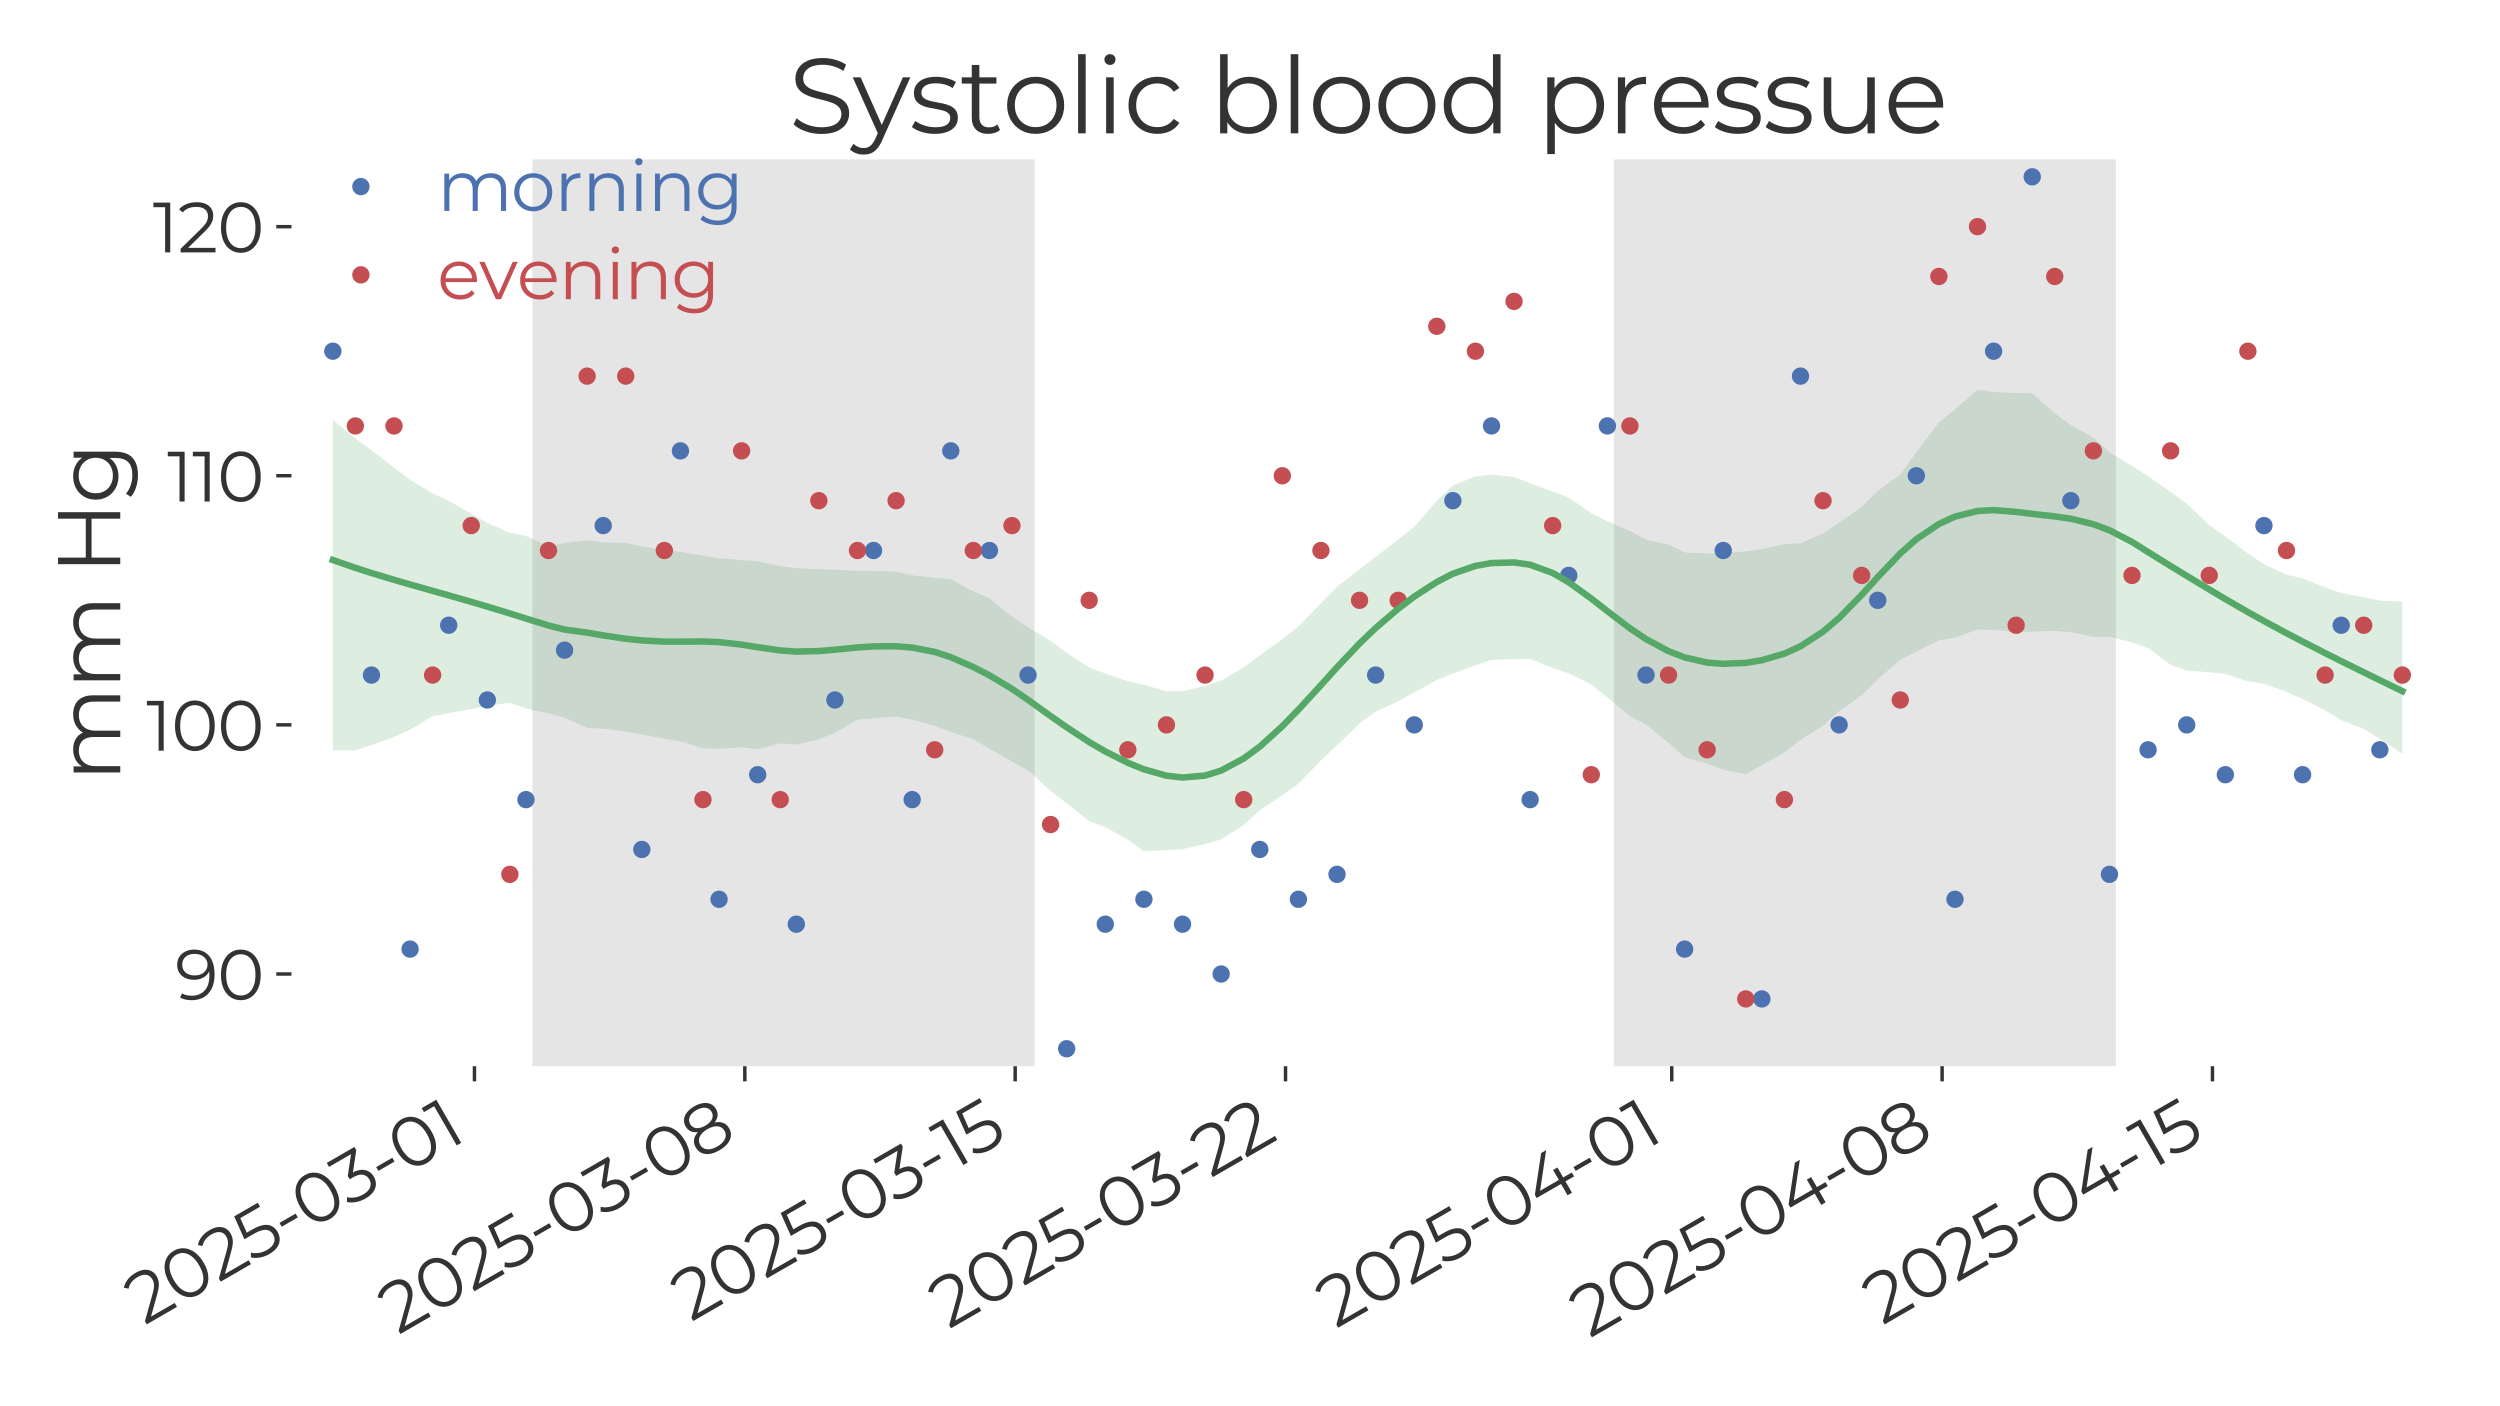 <?xml version="1.0" encoding="utf-8" standalone="no"?>
<!DOCTYPE svg PUBLIC "-//W3C//DTD SVG 1.1//EN"
  "http://www.w3.org/Graphics/SVG/1.1/DTD/svg11.dtd">
<svg xmlns:xlink="http://www.w3.org/1999/xlink" width="576pt" height="324pt" viewBox="0 0 576 324" xmlns="http://www.w3.org/2000/svg" version="1.1">
 <defs>
  <style type="text/css">*{stroke-linejoin: round; stroke-linecap: butt}</style>
 </defs>
 <g id="figure_1">
  <g id="patch_1">
   <path d="M 0 324 
L 576 324 
L 576 0 
L 0 0 
z
" style="fill: #ffffff"/>
  </g>
  <g id="axes_1">
   <g id="patch_2">
    <path d="M 67.15 245.649 
L 563.04 245.649 
L 563.04 36.72 
L 67.15 36.72 
z
" style="fill: #ffffff"/>
   </g>
   <g id="FillBetweenPolyCollection_1">
    <path d="M 76.686 96.78 
L 76.686 172.86 
L 81.877 172.86 
L 85.585 171.672 
L 90.776 169.793 
L 94.484 168.109 
L 99.674 165.009 
L 103.382 164.297 
L 108.573 163.378 
L 112.281 162.574 
L 117.472 161.923 
L 121.179 163.219 
L 126.37 164.343 
L 130.078 165.358 
L 135.269 167.702 
L 138.977 167.895 
L 144.167 168.527 
L 147.875 169.247 
L 153.066 170.173 
L 156.774 170.81 
L 161.965 172.406 
L 165.672 172.518 
L 170.863 172.202 
L 174.571 172.599 
L 179.762 171.266 
L 183.47 171.546 
L 188.661 170.333 
L 192.368 168.859 
L 197.559 165.807 
L 201.267 165.491 
L 206.458 165.087 
L 210.166 165.808 
L 215.356 167.224 
L 219.064 168.618 
L 224.255 170.347 
L 227.963 172.43 
L 233.154 175.475 
L 236.861 177.485 
L 242.052 182.243 
L 245.76 185.049 
L 250.951 189.215 
L 254.659 190.573 
L 259.849 193.449 
L 263.557 196.118 
L 268.748 195.865 
L 272.456 195.652 
L 277.647 194.474 
L 281.354 193.39 
L 286.545 190.075 
L 290.253 186.703 
L 295.444 183.195 
L 299.152 180.577 
L 304.343 175.184 
L 308.05 171.72 
L 313.241 166.662 
L 316.949 163.958 
L 322.14 161.582 
L 325.847 159.495 
L 331.038 156.694 
L 334.746 155.166 
L 339.937 153.284 
L 343.645 152.044 
L 348.836 151.869 
L 352.543 151.8 
L 357.734 153.902 
L 361.442 155.156 
L 366.633 157.702 
L 370.341 160.66 
L 375.531 164.993 
L 379.239 166.911 
L 384.43 171.124 
L 388.138 174.475 
L 393.329 175.919 
L 397.036 177.34 
L 402.227 178.376 
L 405.935 176.214 
L 411.126 173.387 
L 414.834 170.432 
L 420.024 167.239 
L 423.732 163.851 
L 428.923 160.227 
L 432.631 156.49 
L 437.822 152.045 
L 441.529 150.078 
L 446.72 147.529 
L 450.428 146.904 
L 455.619 145.034 
L 459.327 145.115 
L 464.518 145.63 
L 468.225 145.523 
L 473.416 145.341 
L 477.124 145.689 
L 482.315 146.739 
L 486.023 146.696 
L 491.213 148.021 
L 494.921 149.296 
L 500.112 153.145 
L 503.82 154.513 
L 509.011 154.886 
L 512.718 155.261 
L 517.909 156.995 
L 521.617 157.508 
L 526.808 159.413 
L 530.516 161.057 
L 535.706 163.657 
L 539.414 165.909 
L 544.605 167.913 
L 548.313 170.237 
L 553.504 173.659 
L 553.504 138.572 
L 553.504 138.572 
L 548.313 138.399 
L 544.605 137.625 
L 539.414 136.623 
L 535.706 135.321 
L 530.516 133.263 
L 526.808 132.387 
L 521.617 130.001 
L 517.909 127.514 
L 512.718 123.623 
L 509.011 120.982 
L 503.82 116.054 
L 500.112 113.324 
L 494.921 109.722 
L 491.213 107.339 
L 486.023 104.239 
L 482.315 100.785 
L 477.124 97.952 
L 473.416 95.226 
L 468.225 90.662 
L 464.518 90.556 
L 459.327 90.324 
L 455.619 89.793 
L 450.428 94.343 
L 446.72 97.349 
L 441.529 104.189 
L 437.822 109.347 
L 432.631 113.119 
L 428.923 116.774 
L 423.732 120.397 
L 420.024 122.932 
L 414.834 125.167 
L 411.126 125.346 
L 405.935 126.551 
L 402.227 127.032 
L 397.036 127.465 
L 393.329 127.535 
L 388.138 127.285 
L 384.43 125.465 
L 379.239 124.309 
L 375.531 122.359 
L 370.341 120.085 
L 366.633 118.22 
L 361.442 114.665 
L 357.734 113.238 
L 352.543 111.337 
L 348.836 109.892 
L 343.645 109.345 
L 339.937 109.742 
L 334.746 111.86 
L 331.038 115.374 
L 325.847 121.409 
L 322.14 124.319 
L 316.949 128.321 
L 313.241 131.161 
L 308.05 135.184 
L 304.343 139.03 
L 299.152 144.311 
L 295.444 147.281 
L 290.253 151.003 
L 286.545 153.774 
L 281.354 156.811 
L 277.647 158.039 
L 272.456 159.218 
L 268.748 159.283 
L 263.557 157.792 
L 259.849 156.962 
L 254.659 155.175 
L 250.951 153.809 
L 245.76 150.431 
L 242.052 147.618 
L 236.861 144.559 
L 233.154 142.067 
L 227.963 137.862 
L 224.255 136.28 
L 219.064 133.428 
L 215.356 133.108 
L 210.166 132.565 
L 206.458 131.716 
L 201.267 131.526 
L 197.559 131.504 
L 192.368 131.254 
L 188.661 131.175 
L 183.47 130.892 
L 179.762 130.456 
L 174.571 129.328 
L 170.863 129.056 
L 165.672 128.585 
L 161.965 128.048 
L 156.774 127.168 
L 153.066 126.699 
L 147.875 125.929 
L 144.167 125.08 
L 138.977 124.949 
L 135.269 124.457 
L 130.078 125.122 
L 126.37 125.892 
L 121.179 123.491 
L 117.472 122.762 
L 112.281 120.477 
L 108.573 118.351 
L 103.382 115.389 
L 99.674 113.694 
L 94.484 110.554 
L 90.776 107.728 
L 85.585 103.747 
L 81.877 100.977 
L 76.686 96.78 
z
" clip-path="url(#p4155c0cfe5)" style="fill: #55a868; fill-opacity: 0.2"/>
   </g>
   <g id="patch_3">
    <path d="M 122.663 245.649 
L 238.344 245.649 
L 238.344 36.72 
L 122.663 36.72 
z
" clip-path="url(#p4155c0cfe5)" style="fill: #808080; opacity: 0.2"/>
   </g>
   <g id="patch_4">
    <path d="M 371.824 245.649 
L 487.506 245.649 
L 487.506 36.72 
L 371.824 36.72 
z
" clip-path="url(#p4155c0cfe5)" style="fill: #808080; opacity: 0.2"/>
   </g>
   <g id="matplotlib.axis_1">
    <g id="xtick_1">
     <g id="line2d_1">
      <defs>
       <path id="m2fd7c3234f" d="M 0 0 
L 0 3.5 
" style="stroke: #333333; stroke-width: 0.8"/>
      </defs>
      <g>
       <use xlink:href="#m2fd7c3234f" x="109.315" y="245.649" style="fill: #333333; stroke: #333333; stroke-width: 0.8"/>
      </g>
     </g>
     <g id="text_1">
      <!-- 2025-03-01 -->
      <g style="fill: #333333" transform="translate(33.256 305.447) rotate(-30) scale(0.16 -0.16)">
       <defs>
        <path id="Montserrat-Regular-32" d="M 250 0 
L 250 326 
L 2112 2150 
Q 2368 2400 2496 2589 
Q 2624 2778 2669 2944 
Q 2714 3110 2714 3258 
Q 2714 3648 2448 3872 
Q 2182 4096 1664 4096 
Q 1267 4096 963 3974 
Q 659 3853 442 3597 
L 115 3878 
Q 378 4186 787 4352 
Q 1197 4518 1702 4518 
Q 2157 4518 2489 4374 
Q 2822 4230 3004 3955 
Q 3187 3680 3187 3309 
Q 3187 3091 3126 2880 
Q 3066 2669 2909 2435 
Q 2752 2202 2451 1907 
L 742 230 
L 614 410 
L 3392 410 
L 3392 0 
L 250 0 
z
" transform="scale(0.016)"/>
        <path id="Montserrat-Regular-30" d="M 2118 -38 
Q 1600 -38 1197 234 
Q 794 506 563 1014 
Q 333 1523 333 2240 
Q 333 2957 563 3465 
Q 794 3974 1197 4246 
Q 1600 4518 2118 4518 
Q 2637 4518 3040 4246 
Q 3443 3974 3676 3465 
Q 3910 2957 3910 2240 
Q 3910 1523 3676 1014 
Q 3443 506 3040 234 
Q 2637 -38 2118 -38 
z
M 2118 384 
Q 2515 384 2809 598 
Q 3104 813 3270 1225 
Q 3437 1638 3437 2240 
Q 3437 2842 3270 3254 
Q 3104 3667 2809 3881 
Q 2515 4096 2118 4096 
Q 1734 4096 1433 3881 
Q 1133 3667 966 3254 
Q 800 2842 800 2240 
Q 800 1638 966 1225 
Q 1133 813 1433 598 
Q 1734 384 2118 384 
z
" transform="scale(0.016)"/>
        <path id="Montserrat-Regular-35" d="M 1747 -38 
Q 1267 -38 832 118 
Q 397 275 141 538 
L 365 902 
Q 576 678 944 531 
Q 1312 384 1741 384 
Q 2310 384 2608 637 
Q 2906 890 2906 1299 
Q 2906 1587 2768 1795 
Q 2630 2003 2304 2118 
Q 1978 2234 1408 2234 
L 454 2234 
L 685 4480 
L 3136 4480 
L 3136 4070 
L 870 4070 
L 1107 4294 
L 909 2413 
L 672 2643 
L 1510 2643 
Q 2189 2643 2598 2476 
Q 3008 2310 3190 2012 
Q 3373 1715 3373 1318 
Q 3373 941 3193 630 
Q 3014 320 2656 141 
Q 2298 -38 1747 -38 
z
" transform="scale(0.016)"/>
        <path id="Montserrat-Regular-2d" d="M 384 1536 
L 384 1933 
L 2061 1933 
L 2061 1536 
L 384 1536 
z
" transform="scale(0.016)"/>
        <path id="Montserrat-Regular-33" d="M 1670 -38 
Q 1184 -38 752 118 
Q 320 275 58 538 
L 282 902 
Q 499 678 867 531 
Q 1235 384 1670 384 
Q 2227 384 2524 627 
Q 2822 870 2822 1280 
Q 2822 1690 2531 1933 
Q 2240 2176 1613 2176 
L 1293 2176 
L 1293 2515 
L 2675 4250 
L 2739 4070 
L 243 4070 
L 243 4480 
L 3123 4480 
L 3123 4154 
L 1741 2419 
L 1517 2566 
L 1690 2566 
Q 2496 2566 2896 2208 
Q 3296 1850 3296 1286 
Q 3296 909 3117 608 
Q 2938 307 2576 134 
Q 2214 -38 1670 -38 
z
" transform="scale(0.016)"/>
        <path id="Montserrat-Regular-31" d="M 1114 0 
L 1114 4288 
L 1318 4070 
L 58 4070 
L 58 4480 
L 1574 4480 
L 1574 0 
L 1114 0 
z
" transform="scale(0.016)"/>
       </defs>
       <use xlink:href="#Montserrat-Regular-32"/>
       <use xlink:href="#Montserrat-Regular-30" transform="translate(56.8 0)"/>
       <use xlink:href="#Montserrat-Regular-32" transform="translate(123 0)"/>
       <use xlink:href="#Montserrat-Regular-35" transform="translate(179.8 0)"/>
       <use xlink:href="#Montserrat-Regular-2d" transform="translate(236.4 0)"/>
       <use xlink:href="#Montserrat-Regular-30" transform="translate(274.6 0)"/>
       <use xlink:href="#Montserrat-Regular-33" transform="translate(340.8 0)"/>
       <use xlink:href="#Montserrat-Regular-2d" transform="translate(397.2 0)"/>
       <use xlink:href="#Montserrat-Regular-30" transform="translate(435.4 0)"/>
       <use xlink:href="#Montserrat-Regular-31" transform="translate(501.6 0)"/>
      </g>
     </g>
    </g>
    <g id="xtick_2">
     <g id="line2d_2">
      <g>
       <use xlink:href="#m2fd7c3234f" x="171.605" y="245.649" style="fill: #333333; stroke: #333333; stroke-width: 0.8"/>
      </g>
     </g>
     <g id="text_2">
      <!-- 2025-03-08 -->
      <g style="fill: #333333" transform="translate(91.707 307.663) rotate(-30) scale(0.16 -0.16)">
       <defs>
        <path id="Montserrat-Regular-38" d="M 2035 -38 
Q 1498 -38 1110 115 
Q 723 269 515 560 
Q 307 851 307 1248 
Q 307 1632 508 1904 
Q 710 2176 1097 2323 
Q 1485 2470 2035 2470 
Q 2579 2470 2969 2323 
Q 3360 2176 3568 1904 
Q 3776 1632 3776 1248 
Q 3776 851 3565 560 
Q 3354 269 2963 115 
Q 2573 -38 2035 -38 
z
M 2035 352 
Q 2630 352 2966 595 
Q 3302 838 3302 1254 
Q 3302 1670 2966 1910 
Q 2630 2150 2035 2150 
Q 1440 2150 1107 1910 
Q 774 1670 774 1254 
Q 774 838 1107 595 
Q 1440 352 2035 352 
z
M 2035 2208 
Q 1536 2208 1187 2342 
Q 838 2477 652 2729 
Q 467 2982 467 3334 
Q 467 3706 662 3971 
Q 858 4237 1210 4377 
Q 1562 4518 2035 4518 
Q 2509 4518 2864 4377 
Q 3219 4237 3417 3971 
Q 3616 3706 3616 3334 
Q 3616 2982 3430 2729 
Q 3245 2477 2889 2342 
Q 2534 2208 2035 2208 
z
M 2035 2515 
Q 2560 2515 2854 2732 
Q 3149 2950 3149 3315 
Q 3149 3699 2845 3913 
Q 2541 4128 2035 4128 
Q 1530 4128 1229 3913 
Q 928 3699 928 3322 
Q 928 2950 1219 2732 
Q 1510 2515 2035 2515 
z
" transform="scale(0.016)"/>
       </defs>
       <use xlink:href="#Montserrat-Regular-32"/>
       <use xlink:href="#Montserrat-Regular-30" transform="translate(56.8 0)"/>
       <use xlink:href="#Montserrat-Regular-32" transform="translate(123 0)"/>
       <use xlink:href="#Montserrat-Regular-35" transform="translate(179.8 0)"/>
       <use xlink:href="#Montserrat-Regular-2d" transform="translate(236.4 0)"/>
       <use xlink:href="#Montserrat-Regular-30" transform="translate(274.6 0)"/>
       <use xlink:href="#Montserrat-Regular-33" transform="translate(340.8 0)"/>
       <use xlink:href="#Montserrat-Regular-2d" transform="translate(397.2 0)"/>
       <use xlink:href="#Montserrat-Regular-30" transform="translate(435.4 0)"/>
       <use xlink:href="#Montserrat-Regular-38" transform="translate(501.6 0)"/>
      </g>
     </g>
    </g>
    <g id="xtick_3">
     <g id="line2d_3">
      <g>
       <use xlink:href="#m2fd7c3234f" x="233.895" y="245.649" style="fill: #333333; stroke: #333333; stroke-width: 0.8"/>
      </g>
     </g>
     <g id="text_3">
      <!-- 2025-03-15 -->
      <g style="fill: #333333" transform="translate(159.168 304.678) rotate(-30) scale(0.16 -0.16)">
       <use xlink:href="#Montserrat-Regular-32"/>
       <use xlink:href="#Montserrat-Regular-30" transform="translate(56.8 0)"/>
       <use xlink:href="#Montserrat-Regular-32" transform="translate(123 0)"/>
       <use xlink:href="#Montserrat-Regular-35" transform="translate(179.8 0)"/>
       <use xlink:href="#Montserrat-Regular-2d" transform="translate(236.4 0)"/>
       <use xlink:href="#Montserrat-Regular-30" transform="translate(274.6 0)"/>
       <use xlink:href="#Montserrat-Regular-33" transform="translate(340.8 0)"/>
       <use xlink:href="#Montserrat-Regular-2d" transform="translate(397.2 0)"/>
       <use xlink:href="#Montserrat-Regular-31" transform="translate(435.4 0)"/>
       <use xlink:href="#Montserrat-Regular-35" transform="translate(471.5 0)"/>
      </g>
     </g>
    </g>
    <g id="xtick_4">
     <g id="line2d_4">
      <g>
       <use xlink:href="#m2fd7c3234f" x="296.185" y="245.649" style="fill: #333333; stroke: #333333; stroke-width: 0.8"/>
      </g>
     </g>
     <g id="text_4">
      <!-- 2025-03-22 -->
      <g style="fill: #333333" transform="translate(218.561 306.35) rotate(-30) scale(0.16 -0.16)">
       <use xlink:href="#Montserrat-Regular-32"/>
       <use xlink:href="#Montserrat-Regular-30" transform="translate(56.8 0)"/>
       <use xlink:href="#Montserrat-Regular-32" transform="translate(123 0)"/>
       <use xlink:href="#Montserrat-Regular-35" transform="translate(179.8 0)"/>
       <use xlink:href="#Montserrat-Regular-2d" transform="translate(236.4 0)"/>
       <use xlink:href="#Montserrat-Regular-30" transform="translate(274.6 0)"/>
       <use xlink:href="#Montserrat-Regular-33" transform="translate(340.8 0)"/>
       <use xlink:href="#Montserrat-Regular-2d" transform="translate(397.2 0)"/>
       <use xlink:href="#Montserrat-Regular-32" transform="translate(435.4 0)"/>
       <use xlink:href="#Montserrat-Regular-32" transform="translate(492.2 0)"/>
      </g>
     </g>
    </g>
    <g id="xtick_5">
     <g id="line2d_5">
      <g>
       <use xlink:href="#m2fd7c3234f" x="385.172" y="245.649" style="fill: #333333; stroke: #333333; stroke-width: 0.8"/>
      </g>
     </g>
     <g id="text_5">
      <!-- 2025-04-01 -->
      <g style="fill: #333333" transform="translate(307.77 306.222) rotate(-30) scale(0.16 -0.16)">
       <defs>
        <path id="Montserrat-Regular-34" d="M 256 1178 
L 256 1510 
L 2630 4480 
L 3142 4480 
L 787 1510 
L 538 1587 
L 4141 1587 
L 4141 1178 
L 256 1178 
z
M 2784 0 
L 2784 1178 
L 2797 1587 
L 2797 2624 
L 3245 2624 
L 3245 0 
L 2784 0 
z
" transform="scale(0.016)"/>
       </defs>
       <use xlink:href="#Montserrat-Regular-32"/>
       <use xlink:href="#Montserrat-Regular-30" transform="translate(56.8 0)"/>
       <use xlink:href="#Montserrat-Regular-32" transform="translate(123 0)"/>
       <use xlink:href="#Montserrat-Regular-35" transform="translate(179.8 0)"/>
       <use xlink:href="#Montserrat-Regular-2d" transform="translate(236.4 0)"/>
       <use xlink:href="#Montserrat-Regular-30" transform="translate(274.6 0)"/>
       <use xlink:href="#Montserrat-Regular-34" transform="translate(340.8 0)"/>
       <use xlink:href="#Montserrat-Regular-2d" transform="translate(406.9 0)"/>
       <use xlink:href="#Montserrat-Regular-30" transform="translate(445.1 0)"/>
       <use xlink:href="#Montserrat-Regular-31" transform="translate(511.3 0)"/>
      </g>
     </g>
    </g>
    <g id="xtick_6">
     <g id="line2d_6">
      <g>
       <use xlink:href="#m2fd7c3234f" x="447.462" y="245.649" style="fill: #333333; stroke: #333333; stroke-width: 0.8"/>
      </g>
     </g>
     <g id="text_6">
      <!-- 2025-04-08 -->
      <g style="fill: #333333" transform="translate(366.222 308.438) rotate(-30) scale(0.16 -0.16)">
       <use xlink:href="#Montserrat-Regular-32"/>
       <use xlink:href="#Montserrat-Regular-30" transform="translate(56.8 0)"/>
       <use xlink:href="#Montserrat-Regular-32" transform="translate(123 0)"/>
       <use xlink:href="#Montserrat-Regular-35" transform="translate(179.8 0)"/>
       <use xlink:href="#Montserrat-Regular-2d" transform="translate(236.4 0)"/>
       <use xlink:href="#Montserrat-Regular-30" transform="translate(274.6 0)"/>
       <use xlink:href="#Montserrat-Regular-34" transform="translate(340.8 0)"/>
       <use xlink:href="#Montserrat-Regular-2d" transform="translate(406.9 0)"/>
       <use xlink:href="#Montserrat-Regular-30" transform="translate(445.1 0)"/>
       <use xlink:href="#Montserrat-Regular-38" transform="translate(511.3 0)"/>
      </g>
     </g>
    </g>
    <g id="xtick_7">
     <g id="line2d_7">
      <g>
       <use xlink:href="#m2fd7c3234f" x="509.752" y="245.649" style="fill: #333333; stroke: #333333; stroke-width: 0.8"/>
      </g>
     </g>
     <g id="text_7">
      <!-- 2025-04-15 -->
      <g style="fill: #333333" transform="translate(433.682 305.453) rotate(-30) scale(0.16 -0.16)">
       <use xlink:href="#Montserrat-Regular-32"/>
       <use xlink:href="#Montserrat-Regular-30" transform="translate(56.8 0)"/>
       <use xlink:href="#Montserrat-Regular-32" transform="translate(123 0)"/>
       <use xlink:href="#Montserrat-Regular-35" transform="translate(179.8 0)"/>
       <use xlink:href="#Montserrat-Regular-2d" transform="translate(236.4 0)"/>
       <use xlink:href="#Montserrat-Regular-30" transform="translate(274.6 0)"/>
       <use xlink:href="#Montserrat-Regular-34" transform="translate(340.8 0)"/>
       <use xlink:href="#Montserrat-Regular-2d" transform="translate(406.9 0)"/>
       <use xlink:href="#Montserrat-Regular-31" transform="translate(445.1 0)"/>
       <use xlink:href="#Montserrat-Regular-35" transform="translate(481.2 0)"/>
      </g>
     </g>
    </g>
   </g>
   <g id="matplotlib.axis_2">
    <g id="ytick_1">
     <g id="line2d_8">
      <defs>
       <path id="mdf7ed87267" d="M 0 0 
L -3.5 0 
" style="stroke: #333333; stroke-width: 0.8"/>
      </defs>
      <g>
       <use xlink:href="#mdf7ed87267" x="67.15" y="224.411" style="fill: #333333; stroke: #333333; stroke-width: 0.8"/>
      </g>
     </g>
     <g id="text_8">
      <!-- 90 -->
      <g style="fill: #333333" transform="translate(40.312 230.348) scale(0.16 -0.16)">
       <defs>
        <path id="Montserrat-Regular-39" d="M 1728 4518 
Q 2323 4518 2732 4252 
Q 3142 3987 3353 3488 
Q 3565 2989 3565 2278 
Q 3565 1523 3305 1004 
Q 3046 486 2585 224 
Q 2125 -38 1517 -38 
Q 1216 -38 944 19 
Q 672 77 454 205 
L 640 576 
Q 813 461 1040 413 
Q 1267 365 1510 365 
Q 2234 365 2666 825 
Q 3098 1286 3098 2202 
Q 3098 2349 3082 2553 
Q 3066 2758 3008 2963 
L 3168 2842 
Q 3104 2509 2896 2275 
Q 2688 2042 2384 1920 
Q 2080 1798 1709 1798 
Q 1267 1798 924 1964 
Q 582 2131 390 2432 
Q 198 2733 198 3142 
Q 198 3565 396 3872 
Q 595 4179 944 4348 
Q 1293 4518 1728 4518 
z
M 1747 4128 
Q 1427 4128 1180 4009 
Q 934 3891 793 3673 
Q 653 3456 653 3155 
Q 653 2714 957 2451 
Q 1261 2189 1779 2189 
Q 2125 2189 2384 2317 
Q 2643 2445 2787 2669 
Q 2931 2893 2931 3168 
Q 2931 3418 2796 3635 
Q 2662 3853 2400 3990 
Q 2138 4128 1747 4128 
z
" transform="scale(0.016)"/>
       </defs>
       <use xlink:href="#Montserrat-Regular-39"/>
       <use xlink:href="#Montserrat-Regular-30" transform="translate(60.9 0)"/>
      </g>
     </g>
    </g>
    <g id="ytick_2">
     <g id="line2d_9">
      <g>
       <use xlink:href="#mdf7ed87267" x="67.15" y="167.013" style="fill: #333333; stroke: #333333; stroke-width: 0.8"/>
      </g>
     </g>
     <g id="text_9">
      <!-- 100 -->
      <g style="fill: #333333" transform="translate(33.69 172.95) scale(0.16 -0.16)">
       <use xlink:href="#Montserrat-Regular-31"/>
       <use xlink:href="#Montserrat-Regular-30" transform="translate(36.1 0)"/>
       <use xlink:href="#Montserrat-Regular-30" transform="translate(102.3 0)"/>
      </g>
     </g>
    </g>
    <g id="ytick_3">
     <g id="line2d_10">
      <g>
       <use xlink:href="#mdf7ed87267" x="67.15" y="109.615" style="fill: #333333; stroke: #333333; stroke-width: 0.8"/>
      </g>
     </g>
     <g id="text_10">
      <!-- 110 -->
      <g style="fill: #333333" transform="translate(38.508 115.552) scale(0.16 -0.16)">
       <use xlink:href="#Montserrat-Regular-31"/>
       <use xlink:href="#Montserrat-Regular-31" transform="translate(36.1 0)"/>
       <use xlink:href="#Montserrat-Regular-30" transform="translate(72.2 0)"/>
      </g>
     </g>
    </g>
    <g id="ytick_4">
     <g id="line2d_11">
      <g>
       <use xlink:href="#mdf7ed87267" x="67.15" y="52.217" style="fill: #333333; stroke: #333333; stroke-width: 0.8"/>
      </g>
     </g>
     <g id="text_11">
      <!-- 120 -->
      <g style="fill: #333333" transform="translate(35.195 58.154) scale(0.16 -0.16)">
       <use xlink:href="#Montserrat-Regular-31"/>
       <use xlink:href="#Montserrat-Regular-32" transform="translate(36.1 0)"/>
       <use xlink:href="#Montserrat-Regular-30" transform="translate(92.9 0)"/>
      </g>
     </g>
    </g>
    <g id="text_12">
     <!-- mm Hg -->
     <g style="fill: #333333" transform="translate(27.709 180.003) rotate(-90) scale(0.2 -0.2)">
      <defs>
       <path id="Montserrat-Regular-6d" d="M 4832 3392 
Q 5242 3392 5546 3235 
Q 5850 3078 6019 2758 
Q 6189 2438 6189 1952 
L 6189 0 
L 5734 0 
L 5734 1907 
Q 5734 2438 5481 2710 
Q 5229 2982 4768 2982 
Q 4422 2982 4169 2838 
Q 3917 2694 3779 2422 
Q 3642 2150 3642 1766 
L 3642 0 
L 3187 0 
L 3187 1907 
Q 3187 2438 2931 2710 
Q 2675 2982 2214 2982 
Q 1875 2982 1619 2838 
Q 1363 2694 1225 2422 
Q 1088 2150 1088 1766 
L 1088 0 
L 634 0 
L 634 3360 
L 1069 3360 
L 1069 2451 
L 998 2611 
Q 1152 2976 1494 3184 
Q 1837 3392 2304 3392 
Q 2797 3392 3142 3145 
Q 3488 2899 3590 2406 
L 3411 2477 
Q 3558 2886 3932 3139 
Q 4307 3392 4832 3392 
z
" transform="scale(0.016)"/>
       <path id="Montserrat-Regular-20" transform="scale(0.016)"/>
       <path id="Montserrat-Regular-48" d="M 4006 4480 
L 4474 4480 
L 4474 0 
L 4006 0 
L 4006 4480 
z
M 1203 0 
L 730 0 
L 730 4480 
L 1203 4480 
L 1203 0 
z
M 4051 2067 
L 1152 2067 
L 1152 2483 
L 4051 2483 
L 4051 2067 
z
" transform="scale(0.016)"/>
       <path id="Montserrat-Regular-67" d="M 2067 -1274 
Q 1606 -1274 1184 -1139 
Q 762 -1005 499 -755 
L 730 -410 
Q 966 -621 1315 -745 
Q 1664 -870 2054 -870 
Q 2694 -870 2995 -572 
Q 3296 -275 3296 352 
L 3296 1190 
L 3360 1766 
L 3315 2342 
L 3315 3360 
L 3750 3360 
L 3750 410 
Q 3750 -461 3324 -867 
Q 2899 -1274 2067 -1274 
z
M 1984 128 
Q 1504 128 1120 336 
Q 736 544 515 915 
Q 294 1286 294 1766 
Q 294 2246 515 2614 
Q 736 2982 1120 3187 
Q 1504 3392 1984 3392 
Q 2432 3392 2790 3206 
Q 3149 3021 3360 2656 
Q 3571 2291 3571 1766 
Q 3571 1242 3360 877 
Q 3149 512 2790 320 
Q 2432 128 1984 128 
z
M 2029 531 
Q 2400 531 2688 688 
Q 2976 845 3142 1123 
Q 3309 1402 3309 1766 
Q 3309 2131 3142 2406 
Q 2976 2682 2688 2838 
Q 2400 2995 2029 2995 
Q 1664 2995 1373 2838 
Q 1082 2682 918 2406 
Q 755 2131 755 1766 
Q 755 1402 918 1123 
Q 1082 845 1373 688 
Q 1664 531 2029 531 
z
" transform="scale(0.016)"/>
      </defs>
      <use xlink:href="#Montserrat-Regular-6d"/>
      <use xlink:href="#Montserrat-Regular-6d" transform="translate(106.1 0)"/>
      <use xlink:href="#Montserrat-Regular-20" transform="translate(212.2 0)"/>
      <use xlink:href="#Montserrat-Regular-48" transform="translate(238.4 0)"/>
      <use xlink:href="#Montserrat-Regular-67" transform="translate(319.7 0)"/>
     </g>
    </g>
   </g>
   <g id="line2d_12">
    <defs>
     <path id="m851d433e3a" d="M 0 1.5 
C 0.398 1.5 0.779 1.342 1.061 1.061 
C 1.342 0.779 1.5 0.398 1.5 0 
C 1.5 -0.398 1.342 -0.779 1.061 -1.061 
C 0.779 -1.342 0.398 -1.5 0 -1.5 
C -0.398 -1.5 -0.779 -1.342 -1.061 -1.061 
C -1.342 -0.779 -1.5 -0.398 -1.5 0 
C -1.5 0.398 -1.342 0.779 -1.061 1.061 
C -0.779 1.342 -0.398 1.5 0 1.5 
z
" style="stroke: #4c72b0"/>
    </defs>
    <g clip-path="url(#p4155c0cfe5)">
     <use xlink:href="#m851d433e3a" x="76.686" y="80.916" style="fill: #4c72b0; stroke: #4c72b0"/>
     <use xlink:href="#m851d433e3a" x="85.585" y="155.534" style="fill: #4c72b0; stroke: #4c72b0"/>
     <use xlink:href="#m851d433e3a" x="94.484" y="218.672" style="fill: #4c72b0; stroke: #4c72b0"/>
     <use xlink:href="#m851d433e3a" x="103.382" y="144.054" style="fill: #4c72b0; stroke: #4c72b0"/>
     <use xlink:href="#m851d433e3a" x="112.281" y="161.274" style="fill: #4c72b0; stroke: #4c72b0"/>
     <use xlink:href="#m851d433e3a" x="121.179" y="184.233" style="fill: #4c72b0; stroke: #4c72b0"/>
     <use xlink:href="#m851d433e3a" x="130.078" y="149.794" style="fill: #4c72b0; stroke: #4c72b0"/>
     <use xlink:href="#m851d433e3a" x="138.977" y="121.095" style="fill: #4c72b0; stroke: #4c72b0"/>
     <use xlink:href="#m851d433e3a" x="147.875" y="195.712" style="fill: #4c72b0; stroke: #4c72b0"/>
     <use xlink:href="#m851d433e3a" x="156.774" y="103.876" style="fill: #4c72b0; stroke: #4c72b0"/>
     <use xlink:href="#m851d433e3a" x="165.672" y="207.192" style="fill: #4c72b0; stroke: #4c72b0"/>
     <use xlink:href="#m851d433e3a" x="174.571" y="178.493" style="fill: #4c72b0; stroke: #4c72b0"/>
     <use xlink:href="#m851d433e3a" x="183.47" y="212.932" style="fill: #4c72b0; stroke: #4c72b0"/>
     <use xlink:href="#m851d433e3a" x="192.368" y="161.274" style="fill: #4c72b0; stroke: #4c72b0"/>
     <use xlink:href="#m851d433e3a" x="201.267" y="126.835" style="fill: #4c72b0; stroke: #4c72b0"/>
     <use xlink:href="#m851d433e3a" x="210.166" y="184.233" style="fill: #4c72b0; stroke: #4c72b0"/>
     <use xlink:href="#m851d433e3a" x="219.064" y="103.876" style="fill: #4c72b0; stroke: #4c72b0"/>
     <use xlink:href="#m851d433e3a" x="227.963" y="126.835" style="fill: #4c72b0; stroke: #4c72b0"/>
     <use xlink:href="#m851d433e3a" x="236.861" y="155.534" style="fill: #4c72b0; stroke: #4c72b0"/>
     <use xlink:href="#m851d433e3a" x="245.76" y="241.631" style="fill: #4c72b0; stroke: #4c72b0"/>
     <use xlink:href="#m851d433e3a" x="254.659" y="212.932" style="fill: #4c72b0; stroke: #4c72b0"/>
     <use xlink:href="#m851d433e3a" x="263.557" y="207.192" style="fill: #4c72b0; stroke: #4c72b0"/>
     <use xlink:href="#m851d433e3a" x="272.456" y="212.932" style="fill: #4c72b0; stroke: #4c72b0"/>
     <use xlink:href="#m851d433e3a" x="281.354" y="224.411" style="fill: #4c72b0; stroke: #4c72b0"/>
     <use xlink:href="#m851d433e3a" x="290.253" y="195.712" style="fill: #4c72b0; stroke: #4c72b0"/>
     <use xlink:href="#m851d433e3a" x="299.152" y="207.192" style="fill: #4c72b0; stroke: #4c72b0"/>
     <use xlink:href="#m851d433e3a" x="308.05" y="201.452" style="fill: #4c72b0; stroke: #4c72b0"/>
     <use xlink:href="#m851d433e3a" x="316.949" y="155.534" style="fill: #4c72b0; stroke: #4c72b0"/>
     <use xlink:href="#m851d433e3a" x="325.847" y="167.013" style="fill: #4c72b0; stroke: #4c72b0"/>
     <use xlink:href="#m851d433e3a" x="334.746" y="115.355" style="fill: #4c72b0; stroke: #4c72b0"/>
     <use xlink:href="#m851d433e3a" x="343.645" y="98.136" style="fill: #4c72b0; stroke: #4c72b0"/>
     <use xlink:href="#m851d433e3a" x="352.543" y="184.233" style="fill: #4c72b0; stroke: #4c72b0"/>
     <use xlink:href="#m851d433e3a" x="361.442" y="132.575" style="fill: #4c72b0; stroke: #4c72b0"/>
     <use xlink:href="#m851d433e3a" x="370.341" y="98.136" style="fill: #4c72b0; stroke: #4c72b0"/>
     <use xlink:href="#m851d433e3a" x="379.239" y="155.534" style="fill: #4c72b0; stroke: #4c72b0"/>
     <use xlink:href="#m851d433e3a" x="388.138" y="218.672" style="fill: #4c72b0; stroke: #4c72b0"/>
     <use xlink:href="#m851d433e3a" x="397.036" y="126.835" style="fill: #4c72b0; stroke: #4c72b0"/>
     <use xlink:href="#m851d433e3a" x="405.935" y="230.151" style="fill: #4c72b0; stroke: #4c72b0"/>
     <use xlink:href="#m851d433e3a" x="414.834" y="86.656" style="fill: #4c72b0; stroke: #4c72b0"/>
     <use xlink:href="#m851d433e3a" x="423.732" y="167.013" style="fill: #4c72b0; stroke: #4c72b0"/>
     <use xlink:href="#m851d433e3a" x="432.631" y="138.314" style="fill: #4c72b0; stroke: #4c72b0"/>
     <use xlink:href="#m851d433e3a" x="441.529" y="109.615" style="fill: #4c72b0; stroke: #4c72b0"/>
     <use xlink:href="#m851d433e3a" x="450.428" y="207.192" style="fill: #4c72b0; stroke: #4c72b0"/>
     <use xlink:href="#m851d433e3a" x="459.327" y="80.916" style="fill: #4c72b0; stroke: #4c72b0"/>
     <use xlink:href="#m851d433e3a" x="468.225" y="40.738" style="fill: #4c72b0; stroke: #4c72b0"/>
     <use xlink:href="#m851d433e3a" x="477.124" y="115.355" style="fill: #4c72b0; stroke: #4c72b0"/>
     <use xlink:href="#m851d433e3a" x="486.023" y="201.452" style="fill: #4c72b0; stroke: #4c72b0"/>
     <use xlink:href="#m851d433e3a" x="494.921" y="172.753" style="fill: #4c72b0; stroke: #4c72b0"/>
     <use xlink:href="#m851d433e3a" x="503.82" y="167.013" style="fill: #4c72b0; stroke: #4c72b0"/>
     <use xlink:href="#m851d433e3a" x="512.718" y="178.493" style="fill: #4c72b0; stroke: #4c72b0"/>
     <use xlink:href="#m851d433e3a" x="521.617" y="121.095" style="fill: #4c72b0; stroke: #4c72b0"/>
     <use xlink:href="#m851d433e3a" x="530.516" y="178.493" style="fill: #4c72b0; stroke: #4c72b0"/>
     <use xlink:href="#m851d433e3a" x="539.414" y="144.054" style="fill: #4c72b0; stroke: #4c72b0"/>
     <use xlink:href="#m851d433e3a" x="548.313" y="172.753" style="fill: #4c72b0; stroke: #4c72b0"/>
    </g>
   </g>
   <g id="line2d_13">
    <defs>
     <path id="m8ccb8c5ede" d="M 0 1.5 
C 0.398 1.5 0.779 1.342 1.061 1.061 
C 1.342 0.779 1.5 0.398 1.5 0 
C 1.5 -0.398 1.342 -0.779 1.061 -1.061 
C 0.779 -1.342 0.398 -1.5 0 -1.5 
C -0.398 -1.5 -0.779 -1.342 -1.061 -1.061 
C -1.342 -0.779 -1.5 -0.398 -1.5 0 
C -1.5 0.398 -1.342 0.779 -1.061 1.061 
C -0.779 1.342 -0.398 1.5 0 1.5 
z
" style="stroke: #c44e52"/>
    </defs>
    <g clip-path="url(#p4155c0cfe5)">
     <use xlink:href="#m8ccb8c5ede" x="81.877" y="98.136" style="fill: #c44e52; stroke: #c44e52"/>
     <use xlink:href="#m8ccb8c5ede" x="90.776" y="98.136" style="fill: #c44e52; stroke: #c44e52"/>
     <use xlink:href="#m8ccb8c5ede" x="99.674" y="155.534" style="fill: #c44e52; stroke: #c44e52"/>
     <use xlink:href="#m8ccb8c5ede" x="108.573" y="121.095" style="fill: #c44e52; stroke: #c44e52"/>
     <use xlink:href="#m8ccb8c5ede" x="117.472" y="201.452" style="fill: #c44e52; stroke: #c44e52"/>
     <use xlink:href="#m8ccb8c5ede" x="126.37" y="126.835" style="fill: #c44e52; stroke: #c44e52"/>
     <use xlink:href="#m8ccb8c5ede" x="135.269" y="86.656" style="fill: #c44e52; stroke: #c44e52"/>
     <use xlink:href="#m8ccb8c5ede" x="144.167" y="86.656" style="fill: #c44e52; stroke: #c44e52"/>
     <use xlink:href="#m8ccb8c5ede" x="153.066" y="126.835" style="fill: #c44e52; stroke: #c44e52"/>
     <use xlink:href="#m8ccb8c5ede" x="161.965" y="184.233" style="fill: #c44e52; stroke: #c44e52"/>
     <use xlink:href="#m8ccb8c5ede" x="170.863" y="103.876" style="fill: #c44e52; stroke: #c44e52"/>
     <use xlink:href="#m8ccb8c5ede" x="179.762" y="184.233" style="fill: #c44e52; stroke: #c44e52"/>
     <use xlink:href="#m8ccb8c5ede" x="188.661" y="115.355" style="fill: #c44e52; stroke: #c44e52"/>
     <use xlink:href="#m8ccb8c5ede" x="197.559" y="126.835" style="fill: #c44e52; stroke: #c44e52"/>
     <use xlink:href="#m8ccb8c5ede" x="206.458" y="115.355" style="fill: #c44e52; stroke: #c44e52"/>
     <use xlink:href="#m8ccb8c5ede" x="215.356" y="172.753" style="fill: #c44e52; stroke: #c44e52"/>
     <use xlink:href="#m8ccb8c5ede" x="224.255" y="126.835" style="fill: #c44e52; stroke: #c44e52"/>
     <use xlink:href="#m8ccb8c5ede" x="233.154" y="121.095" style="fill: #c44e52; stroke: #c44e52"/>
     <use xlink:href="#m8ccb8c5ede" x="242.052" y="189.973" style="fill: #c44e52; stroke: #c44e52"/>
     <use xlink:href="#m8ccb8c5ede" x="250.951" y="138.314" style="fill: #c44e52; stroke: #c44e52"/>
     <use xlink:href="#m8ccb8c5ede" x="259.849" y="172.753" style="fill: #c44e52; stroke: #c44e52"/>
     <use xlink:href="#m8ccb8c5ede" x="268.748" y="167.013" style="fill: #c44e52; stroke: #c44e52"/>
     <use xlink:href="#m8ccb8c5ede" x="277.647" y="155.534" style="fill: #c44e52; stroke: #c44e52"/>
     <use xlink:href="#m8ccb8c5ede" x="286.545" y="184.233" style="fill: #c44e52; stroke: #c44e52"/>
     <use xlink:href="#m8ccb8c5ede" x="295.444" y="109.615" style="fill: #c44e52; stroke: #c44e52"/>
     <use xlink:href="#m8ccb8c5ede" x="304.343" y="126.835" style="fill: #c44e52; stroke: #c44e52"/>
     <use xlink:href="#m8ccb8c5ede" x="313.241" y="138.314" style="fill: #c44e52; stroke: #c44e52"/>
     <use xlink:href="#m8ccb8c5ede" x="322.14" y="138.314" style="fill: #c44e52; stroke: #c44e52"/>
     <use xlink:href="#m8ccb8c5ede" x="331.038" y="75.177" style="fill: #c44e52; stroke: #c44e52"/>
     <use xlink:href="#m8ccb8c5ede" x="339.937" y="80.916" style="fill: #c44e52; stroke: #c44e52"/>
     <use xlink:href="#m8ccb8c5ede" x="348.836" y="69.437" style="fill: #c44e52; stroke: #c44e52"/>
     <use xlink:href="#m8ccb8c5ede" x="357.734" y="121.095" style="fill: #c44e52; stroke: #c44e52"/>
     <use xlink:href="#m8ccb8c5ede" x="366.633" y="178.493" style="fill: #c44e52; stroke: #c44e52"/>
     <use xlink:href="#m8ccb8c5ede" x="375.531" y="98.136" style="fill: #c44e52; stroke: #c44e52"/>
     <use xlink:href="#m8ccb8c5ede" x="384.43" y="155.534" style="fill: #c44e52; stroke: #c44e52"/>
     <use xlink:href="#m8ccb8c5ede" x="393.329" y="172.753" style="fill: #c44e52; stroke: #c44e52"/>
     <use xlink:href="#m8ccb8c5ede" x="402.227" y="230.151" style="fill: #c44e52; stroke: #c44e52"/>
     <use xlink:href="#m8ccb8c5ede" x="411.126" y="184.233" style="fill: #c44e52; stroke: #c44e52"/>
     <use xlink:href="#m8ccb8c5ede" x="420.024" y="115.355" style="fill: #c44e52; stroke: #c44e52"/>
     <use xlink:href="#m8ccb8c5ede" x="428.923" y="132.575" style="fill: #c44e52; stroke: #c44e52"/>
     <use xlink:href="#m8ccb8c5ede" x="437.822" y="161.274" style="fill: #c44e52; stroke: #c44e52"/>
     <use xlink:href="#m8ccb8c5ede" x="446.72" y="63.697" style="fill: #c44e52; stroke: #c44e52"/>
     <use xlink:href="#m8ccb8c5ede" x="455.619" y="52.217" style="fill: #c44e52; stroke: #c44e52"/>
     <use xlink:href="#m8ccb8c5ede" x="464.518" y="144.054" style="fill: #c44e52; stroke: #c44e52"/>
     <use xlink:href="#m8ccb8c5ede" x="473.416" y="63.697" style="fill: #c44e52; stroke: #c44e52"/>
     <use xlink:href="#m8ccb8c5ede" x="482.315" y="103.876" style="fill: #c44e52; stroke: #c44e52"/>
     <use xlink:href="#m8ccb8c5ede" x="491.213" y="132.575" style="fill: #c44e52; stroke: #c44e52"/>
     <use xlink:href="#m8ccb8c5ede" x="500.112" y="103.876" style="fill: #c44e52; stroke: #c44e52"/>
     <use xlink:href="#m8ccb8c5ede" x="509.011" y="132.575" style="fill: #c44e52; stroke: #c44e52"/>
     <use xlink:href="#m8ccb8c5ede" x="517.909" y="80.916" style="fill: #c44e52; stroke: #c44e52"/>
     <use xlink:href="#m8ccb8c5ede" x="526.808" y="126.835" style="fill: #c44e52; stroke: #c44e52"/>
     <use xlink:href="#m8ccb8c5ede" x="535.706" y="155.534" style="fill: #c44e52; stroke: #c44e52"/>
     <use xlink:href="#m8ccb8c5ede" x="544.605" y="144.054" style="fill: #c44e52; stroke: #c44e52"/>
     <use xlink:href="#m8ccb8c5ede" x="553.504" y="155.534" style="fill: #c44e52; stroke: #c44e52"/>
    </g>
   </g>
   <g id="line2d_14">
    <path d="M 76.686 129.032 
L 81.877 130.83 
L 85.585 132.022 
L 90.776 133.591 
L 94.484 134.662 
L 99.674 136.13 
L 103.382 137.177 
L 108.573 138.666 
L 112.281 139.757 
L 117.472 141.339 
L 121.179 142.506 
L 126.37 144.111 
L 130.078 145.054 
L 135.269 145.757 
L 138.977 146.396 
L 144.167 147.167 
L 147.875 147.553 
L 153.066 147.833 
L 156.774 147.834 
L 161.965 147.797 
L 165.672 147.941 
L 170.863 148.521 
L 174.571 149.112 
L 179.762 149.865 
L 183.47 150.124 
L 188.661 150.01 
L 192.368 149.689 
L 197.559 149.182 
L 201.267 148.926 
L 206.458 148.904 
L 210.166 149.195 
L 215.356 150.197 
L 219.064 151.415 
L 224.255 153.69 
L 227.963 155.591 
L 233.154 158.717 
L 236.861 161.243 
L 242.052 164.975 
L 245.76 167.562 
L 250.951 170.976 
L 254.659 173.137 
L 259.849 175.75 
L 263.557 177.254 
L 268.748 178.719 
L 272.456 179.145 
L 277.647 178.69 
L 281.354 177.532 
L 286.545 174.758 
L 290.253 172.024 
L 295.444 167.32 
L 299.152 163.511 
L 304.343 157.859 
L 308.05 153.749 
L 313.241 148.254 
L 316.949 144.702 
L 322.14 140.262 
L 325.847 137.453 
L 331.038 134.091 
L 334.746 132.18 
L 339.937 130.384 
L 343.645 129.729 
L 348.836 129.59 
L 352.543 130.116 
L 357.734 132.013 
L 361.442 134.151 
L 366.633 137.91 
L 370.341 140.805 
L 375.531 144.756 
L 379.239 147.235 
L 384.43 150.031 
L 388.138 151.463 
L 393.329 152.661 
L 397.036 152.946 
L 402.227 152.719 
L 405.935 152.116 
L 411.126 150.59 
L 414.834 148.911 
L 420.024 145.532 
L 423.732 142.374 
L 428.923 137.059 
L 432.631 132.972 
L 437.822 127.525 
L 441.529 124.231 
L 446.72 120.733 
L 450.428 119.028 
L 455.619 117.734 
L 459.327 117.533 
L 464.518 117.941 
L 468.225 118.391 
L 473.416 118.987 
L 477.124 119.511 
L 482.315 120.782 
L 486.023 122.179 
L 491.213 124.863 
L 494.921 127.195 
L 500.112 130.418 
L 503.82 132.669 
L 509.011 135.816 
L 512.718 138.021 
L 517.909 141.018 
L 521.617 143.081 
L 526.808 145.873 
L 530.516 147.81 
L 535.706 150.466 
L 539.414 152.329 
L 544.605 154.901 
L 548.313 156.718 
L 553.504 159.244 
" clip-path="url(#p4155c0cfe5)" style="fill: none; stroke: #55a868; stroke-width: 1.5; stroke-linecap: square"/>
   </g>
   <g id="text_13">
    <!-- Systolic blood pressue -->
    <g style="fill: #333333" transform="translate(181.689 30.72) scale(0.24 -0.24)">
     <defs>
      <path id="Montserrat-Regular-53" d="M 1965 -38 
Q 1466 -38 1008 125 
Q 550 288 301 544 
L 486 909 
Q 723 678 1123 521 
Q 1523 365 1965 365 
Q 2387 365 2652 470 
Q 2918 576 3043 755 
Q 3168 934 3168 1152 
Q 3168 1414 3017 1574 
Q 2867 1734 2624 1827 
Q 2381 1920 2086 1990 
Q 1792 2061 1497 2141 
Q 1203 2221 956 2355 
Q 710 2490 560 2710 
Q 410 2931 410 3290 
Q 410 3622 586 3900 
Q 762 4179 1126 4348 
Q 1491 4518 2061 4518 
Q 2438 4518 2809 4412 
Q 3181 4307 3450 4122 
L 3290 3744 
Q 3002 3936 2678 4025 
Q 2355 4115 2054 4115 
Q 1651 4115 1388 4006 
Q 1126 3898 1001 3715 
Q 877 3533 877 3302 
Q 877 3040 1027 2880 
Q 1178 2720 1424 2630 
Q 1670 2541 1964 2470 
Q 2259 2400 2550 2317 
Q 2842 2234 3088 2102 
Q 3334 1971 3484 1753 
Q 3635 1536 3635 1184 
Q 3635 858 3456 579 
Q 3277 301 2909 131 
Q 2541 -38 1965 -38 
z
" transform="scale(0.016)"/>
      <path id="Montserrat-Regular-79" d="M 659 -1274 
Q 422 -1274 208 -1197 
Q -6 -1120 -160 -966 
L 51 -627 
Q 179 -749 329 -816 
Q 480 -883 666 -883 
Q 890 -883 1053 -758 
Q 1216 -634 1363 -320 
L 1581 173 
L 1632 243 
L 3014 3360 
L 3462 3360 
L 1779 -403 
Q 1638 -730 1468 -922 
Q 1299 -1114 1100 -1194 
Q 902 -1274 659 -1274 
z
M 1555 -96 
L 6 3360 
L 480 3360 
L 1850 275 
L 1555 -96 
z
" transform="scale(0.016)"/>
      <path id="Montserrat-Regular-73" d="M 1536 -32 
Q 1120 -32 749 86 
Q 378 205 166 384 
L 371 742 
Q 576 589 896 477 
Q 1216 365 1568 365 
Q 2048 365 2259 515 
Q 2470 666 2470 915 
Q 2470 1101 2352 1206 
Q 2234 1312 2042 1366 
Q 1850 1421 1613 1459 
Q 1376 1498 1142 1549 
Q 909 1600 717 1699 
Q 525 1798 406 1971 
Q 288 2144 288 2432 
Q 288 2707 441 2924 
Q 595 3142 892 3267 
Q 1190 3392 1619 3392 
Q 1946 3392 2272 3305 
Q 2598 3219 2810 3078 
L 2611 2714 
Q 2387 2867 2131 2934 
Q 1875 3002 1619 3002 
Q 1165 3002 950 2845 
Q 736 2688 736 2445 
Q 736 2253 854 2144 
Q 973 2035 1168 1974 
Q 1363 1914 1596 1875 
Q 1830 1837 2064 1782 
Q 2298 1728 2493 1635 
Q 2688 1542 2806 1372 
Q 2925 1203 2925 928 
Q 2925 634 2761 419 
Q 2598 205 2288 86 
Q 1978 -32 1536 -32 
z
" transform="scale(0.016)"/>
      <path id="Montserrat-Regular-74" d="M 1696 -32 
Q 1222 -32 966 224 
Q 710 480 710 947 
L 710 4102 
L 1165 4102 
L 1165 973 
Q 1165 678 1315 518 
Q 1466 358 1747 358 
Q 2048 358 2246 531 
L 2406 205 
Q 2272 83 2083 25 
Q 1894 -32 1696 -32 
z
M 109 2982 
L 109 3360 
L 2189 3360 
L 2189 2982 
L 109 2982 
z
" transform="scale(0.016)"/>
      <path id="Montserrat-Regular-6f" d="M 2003 -32 
Q 1517 -32 1129 189 
Q 742 410 518 797 
Q 294 1184 294 1683 
Q 294 2189 518 2573 
Q 742 2957 1126 3174 
Q 1510 3392 2003 3392 
Q 2502 3392 2889 3174 
Q 3277 2957 3497 2573 
Q 3718 2189 3718 1683 
Q 3718 1184 3497 797 
Q 3277 410 2886 189 
Q 2496 -32 2003 -32 
z
M 2003 371 
Q 2368 371 2649 534 
Q 2931 698 3094 995 
Q 3258 1293 3258 1683 
Q 3258 2080 3094 2374 
Q 2931 2669 2649 2832 
Q 2368 2995 2010 2995 
Q 1651 2995 1369 2832 
Q 1088 2669 921 2374 
Q 755 2080 755 1683 
Q 755 1293 921 995 
Q 1088 698 1369 534 
Q 1651 371 2003 371 
z
" transform="scale(0.016)"/>
      <path id="Montserrat-Regular-6c" d="M 634 0 
L 634 4749 
L 1088 4749 
L 1088 0 
L 634 0 
z
" transform="scale(0.016)"/>
      <path id="Montserrat-Regular-69" d="M 634 0 
L 634 3360 
L 1088 3360 
L 1088 0 
L 634 0 
z
M 864 4102 
Q 723 4102 627 4198 
Q 531 4294 531 4429 
Q 531 4563 627 4656 
Q 723 4749 864 4749 
Q 1005 4749 1101 4659 
Q 1197 4570 1197 4435 
Q 1197 4294 1104 4198 
Q 1011 4102 864 4102 
z
" transform="scale(0.016)"/>
      <path id="Montserrat-Regular-63" d="M 2029 -32 
Q 1530 -32 1136 189 
Q 742 410 518 797 
Q 294 1184 294 1683 
Q 294 2189 518 2573 
Q 742 2957 1136 3174 
Q 1530 3392 2029 3392 
Q 2458 3392 2803 3225 
Q 3149 3059 3347 2726 
L 3008 2496 
Q 2835 2752 2579 2873 
Q 2323 2995 2022 2995 
Q 1664 2995 1376 2832 
Q 1088 2669 921 2374 
Q 755 2080 755 1683 
Q 755 1286 921 992 
Q 1088 698 1376 534 
Q 1664 371 2022 371 
Q 2323 371 2579 492 
Q 2835 614 3008 864 
L 3347 634 
Q 3149 307 2803 137 
Q 2458 -32 2029 -32 
z
" transform="scale(0.016)"/>
      <path id="Montserrat-Regular-62" d="M 2368 -32 
Q 1926 -32 1574 169 
Q 1222 371 1017 755 
Q 813 1139 813 1683 
Q 813 2234 1021 2614 
Q 1229 2995 1581 3193 
Q 1933 3392 2368 3392 
Q 2848 3392 3229 3177 
Q 3610 2963 3827 2579 
Q 4045 2195 4045 1683 
Q 4045 1178 3827 790 
Q 3610 403 3229 185 
Q 2848 -32 2368 -32 
z
M 634 0 
L 634 4749 
L 1088 4749 
L 1088 2368 
L 1024 1690 
L 1069 1011 
L 1069 0 
L 634 0 
z
M 2336 371 
Q 2694 371 2976 534 
Q 3258 698 3424 995 
Q 3590 1293 3590 1683 
Q 3590 2080 3424 2374 
Q 3258 2669 2976 2832 
Q 2694 2995 2336 2995 
Q 1978 2995 1693 2832 
Q 1408 2669 1245 2374 
Q 1082 2080 1082 1683 
Q 1082 1293 1245 995 
Q 1408 698 1693 534 
Q 1978 371 2336 371 
z
" transform="scale(0.016)"/>
      <path id="Montserrat-Regular-64" d="M 1971 -32 
Q 1491 -32 1110 185 
Q 730 403 512 790 
Q 294 1178 294 1683 
Q 294 2195 512 2579 
Q 730 2963 1110 3177 
Q 1491 3392 1971 3392 
Q 2413 3392 2761 3193 
Q 3110 2995 3318 2614 
Q 3526 2234 3526 1683 
Q 3526 1139 3321 755 
Q 3117 371 2768 169 
Q 2419 -32 1971 -32 
z
M 2003 371 
Q 2362 371 2646 534 
Q 2931 698 3094 995 
Q 3258 1293 3258 1683 
Q 3258 2080 3094 2374 
Q 2931 2669 2646 2832 
Q 2362 2995 2003 2995 
Q 1651 2995 1369 2832 
Q 1088 2669 921 2374 
Q 755 2080 755 1683 
Q 755 1293 921 995 
Q 1088 698 1369 534 
Q 1651 371 2003 371 
z
M 3270 0 
L 3270 1011 
L 3315 1690 
L 3251 2368 
L 3251 4749 
L 3706 4749 
L 3706 0 
L 3270 0 
z
" transform="scale(0.016)"/>
      <path id="Montserrat-Regular-70" d="M 2368 -32 
Q 1933 -32 1581 169 
Q 1229 371 1021 752 
Q 813 1133 813 1683 
Q 813 2234 1017 2614 
Q 1222 2995 1574 3193 
Q 1926 3392 2368 3392 
Q 2848 3392 3229 3177 
Q 3610 2963 3827 2576 
Q 4045 2189 4045 1683 
Q 4045 1171 3827 787 
Q 3610 403 3229 185 
Q 2848 -32 2368 -32 
z
M 634 -1242 
L 634 3360 
L 1069 3360 
L 1069 2349 
L 1024 1677 
L 1088 998 
L 1088 -1242 
L 634 -1242 
z
M 2336 371 
Q 2694 371 2976 534 
Q 3258 698 3424 995 
Q 3590 1293 3590 1683 
Q 3590 2074 3424 2368 
Q 3258 2662 2976 2828 
Q 2694 2995 2336 2995 
Q 1978 2995 1693 2828 
Q 1408 2662 1245 2368 
Q 1082 2074 1082 1683 
Q 1082 1293 1245 995 
Q 1408 698 1693 534 
Q 1978 371 2336 371 
z
" transform="scale(0.016)"/>
      <path id="Montserrat-Regular-72" d="M 634 0 
L 634 3360 
L 1069 3360 
L 1069 2445 
L 1024 2605 
Q 1165 2989 1497 3190 
Q 1830 3392 2323 3392 
L 2323 2950 
Q 2298 2950 2272 2953 
Q 2246 2957 2221 2957 
Q 1690 2957 1389 2633 
Q 1088 2310 1088 1715 
L 1088 0 
L 634 0 
z
" transform="scale(0.016)"/>
      <path id="Montserrat-Regular-65" d="M 2061 -32 
Q 1536 -32 1139 189 
Q 742 410 518 797 
Q 294 1184 294 1683 
Q 294 2182 508 2566 
Q 723 2950 1097 3171 
Q 1472 3392 1939 3392 
Q 2413 3392 2781 3177 
Q 3149 2963 3360 2576 
Q 3571 2189 3571 1683 
Q 3571 1651 3568 1616 
Q 3565 1581 3565 1542 
L 640 1542 
L 640 1882 
L 3322 1882 
L 3142 1747 
Q 3142 2112 2985 2397 
Q 2829 2682 2560 2842 
Q 2291 3002 1939 3002 
Q 1594 3002 1318 2842 
Q 1043 2682 889 2394 
Q 736 2106 736 1734 
L 736 1664 
Q 736 1280 905 989 
Q 1075 698 1379 534 
Q 1683 371 2074 371 
Q 2381 371 2646 480 
Q 2912 589 3104 813 
L 3360 518 
Q 3136 250 2800 109 
Q 2464 -32 2061 -32 
z
" transform="scale(0.016)"/>
      <path id="Montserrat-Regular-75" d="M 2022 -32 
Q 1594 -32 1274 128 
Q 954 288 778 608 
Q 602 928 602 1408 
L 602 3360 
L 1056 3360 
L 1056 1459 
Q 1056 922 1321 650 
Q 1587 378 2067 378 
Q 2419 378 2678 522 
Q 2938 666 3075 941 
Q 3213 1216 3213 1600 
L 3213 3360 
L 3667 3360 
L 3667 0 
L 3232 0 
L 3232 922 
L 3302 755 
Q 3142 384 2806 176 
Q 2470 -32 2022 -32 
z
" transform="scale(0.016)"/>
     </defs>
     <use xlink:href="#Montserrat-Regular-53"/>
     <use xlink:href="#Montserrat-Regular-79" transform="translate(61.5 0)"/>
     <use xlink:href="#Montserrat-Regular-73" transform="translate(115.7 0)"/>
     <use xlink:href="#Montserrat-Regular-74" transform="translate(164.5 0)"/>
     <use xlink:href="#Montserrat-Regular-6f" transform="translate(205.1 0)"/>
     <use xlink:href="#Montserrat-Regular-6c" transform="translate(267.8 0)"/>
     <use xlink:href="#Montserrat-Regular-69" transform="translate(294.7 0)"/>
     <use xlink:href="#Montserrat-Regular-63" transform="translate(321.6 0)"/>
     <use xlink:href="#Montserrat-Regular-20" transform="translate(377.9 0)"/>
     <use xlink:href="#Montserrat-Regular-62" transform="translate(404.1 0)"/>
     <use xlink:href="#Montserrat-Regular-6c" transform="translate(471.9 0)"/>
     <use xlink:href="#Montserrat-Regular-6f" transform="translate(498.8 0)"/>
     <use xlink:href="#Montserrat-Regular-6f" transform="translate(561.5 0)"/>
     <use xlink:href="#Montserrat-Regular-64" transform="translate(624.2 0)"/>
     <use xlink:href="#Montserrat-Regular-20" transform="translate(692 0)"/>
     <use xlink:href="#Montserrat-Regular-70" transform="translate(718.2 0)"/>
     <use xlink:href="#Montserrat-Regular-72" transform="translate(786 0)"/>
     <use xlink:href="#Montserrat-Regular-65" transform="translate(826.1 0)"/>
     <use xlink:href="#Montserrat-Regular-73" transform="translate(886.5 0)"/>
     <use xlink:href="#Montserrat-Regular-73" transform="translate(935.3 0)"/>
     <use xlink:href="#Montserrat-Regular-75" transform="translate(984.1 0)"/>
     <use xlink:href="#Montserrat-Regular-65" transform="translate(1051.3 0)"/>
    </g>
   </g>
   <g id="legend_1">
    <g id="line2d_15">
     <g>
      <use xlink:href="#m851d433e3a" x="83.15" y="42.992" style="fill: #4c72b0; stroke: #4c72b0"/>
     </g>
    </g>
    <g id="text_14">
     <!-- morning -->
     <g style="fill: #4c72b0" transform="translate(100.75 48.593) scale(0.16 -0.16)">
      <defs>
       <path id="Montserrat-Regular-6e" d="M 2349 3392 
Q 2758 3392 3068 3235 
Q 3379 3078 3555 2758 
Q 3731 2438 3731 1952 
L 3731 0 
L 3277 0 
L 3277 1907 
Q 3277 2438 3011 2710 
Q 2746 2982 2266 2982 
Q 1907 2982 1641 2838 
Q 1376 2694 1232 2422 
Q 1088 2150 1088 1766 
L 1088 0 
L 634 0 
L 634 3360 
L 1069 3360 
L 1069 2438 
L 998 2611 
Q 1158 2976 1510 3184 
Q 1862 3392 2349 3392 
z
" transform="scale(0.016)"/>
      </defs>
      <use xlink:href="#Montserrat-Regular-6d"/>
      <use xlink:href="#Montserrat-Regular-6f" transform="translate(106.1 0)"/>
      <use xlink:href="#Montserrat-Regular-72" transform="translate(168.8 0)"/>
      <use xlink:href="#Montserrat-Regular-6e" transform="translate(208.9 0)"/>
      <use xlink:href="#Montserrat-Regular-69" transform="translate(276.5 0)"/>
      <use xlink:href="#Montserrat-Regular-6e" transform="translate(303.4 0)"/>
      <use xlink:href="#Montserrat-Regular-67" transform="translate(371 0)"/>
     </g>
    </g>
    <g id="line2d_16">
     <g>
      <use xlink:href="#m8ccb8c5ede" x="83.15" y="63.33" style="fill: #c44e52; stroke: #c44e52"/>
     </g>
    </g>
    <g id="text_15">
     <!-- evening -->
     <g style="fill: #c44e52" transform="translate(100.75 68.93) scale(0.16 -0.16)">
      <defs>
       <path id="Montserrat-Regular-76" d="M 1498 0 
L 6 3360 
L 480 3360 
L 1850 243 
L 1626 243 
L 3014 3360 
L 3462 3360 
L 1965 0 
L 1498 0 
z
" transform="scale(0.016)"/>
      </defs>
      <use xlink:href="#Montserrat-Regular-65"/>
      <use xlink:href="#Montserrat-Regular-76" transform="translate(60.4 0)"/>
      <use xlink:href="#Montserrat-Regular-65" transform="translate(114.6 0)"/>
      <use xlink:href="#Montserrat-Regular-6e" transform="translate(175 0)"/>
      <use xlink:href="#Montserrat-Regular-69" transform="translate(242.6 0)"/>
      <use xlink:href="#Montserrat-Regular-6e" transform="translate(269.5 0)"/>
      <use xlink:href="#Montserrat-Regular-67" transform="translate(337.1 0)"/>
     </g>
    </g>
   </g>
  </g>
 </g>
 <defs>
  <clipPath id="p4155c0cfe5">
   <rect x="67.15" y="36.72" width="495.89" height="208.929"/>
  </clipPath>
 </defs>
</svg>
